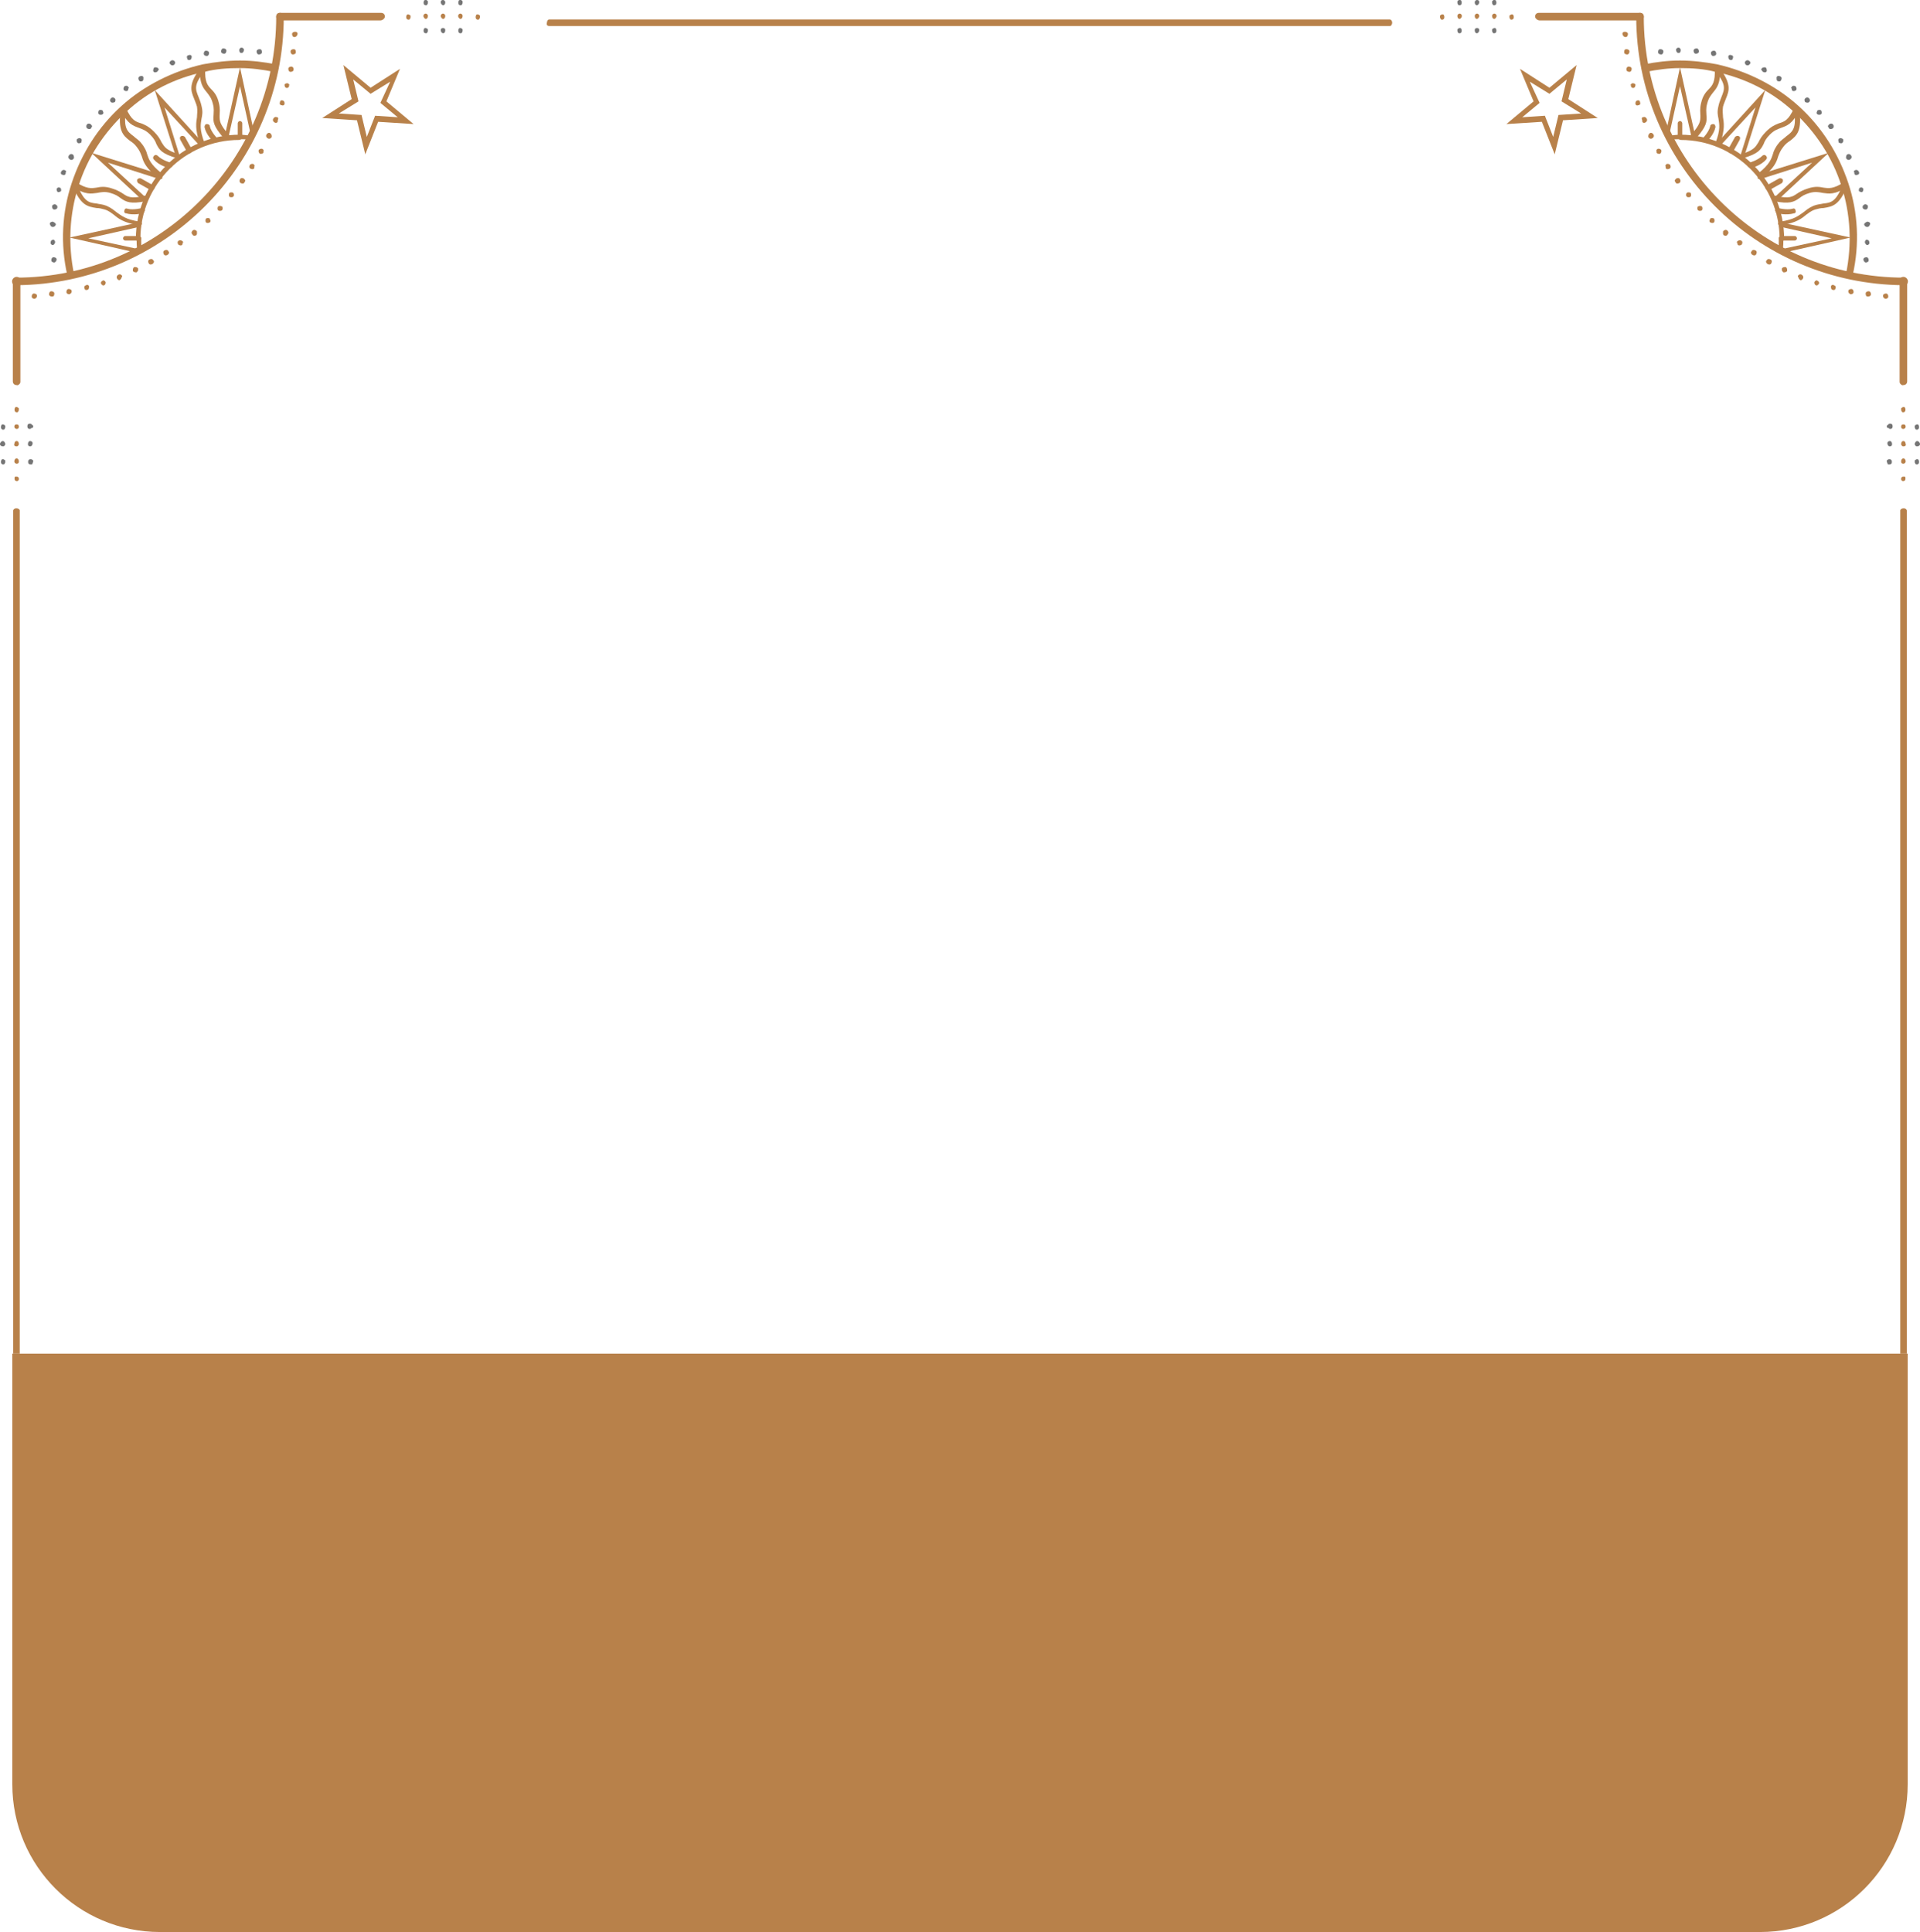 <svg width="156" height="157" viewBox="0 0 156 157" fill="none" xmlns="http://www.w3.org/2000/svg">
<g clip-path="url(#clip0)">
<path d="M124.726 1.352C124.726 1.168 124.849 1.045 125.033 1.045L133.25 1.045C133.434 1.045 133.557 1.168 133.557 1.352C133.557 1.537 133.434 1.66 133.25 1.66L125.094 1.66C124.91 1.66 124.726 1.475 124.726 1.352Z" fill="#B8814A"/>
<path d="M122.642 1.352C122.642 1.291 122.642 1.23 122.703 1.23C122.764 1.168 122.826 1.168 122.826 1.168C122.887 1.168 122.948 1.168 122.948 1.23C123.009 1.291 123.009 1.475 122.948 1.537C122.887 1.598 122.826 1.598 122.826 1.598C122.764 1.598 122.703 1.598 122.703 1.537C122.642 1.475 122.642 1.414 122.642 1.352Z" fill="#B8814A"/>
<path d="M118.594 1.107C118.717 1.107 118.778 1.23 118.778 1.291C118.778 1.414 118.656 1.537 118.594 1.537C118.472 1.537 118.41 1.414 118.41 1.291C118.41 1.23 118.472 1.107 118.594 1.107ZM120.005 1.107C120.127 1.107 120.189 1.23 120.189 1.291C120.189 1.414 120.066 1.537 120.005 1.537C119.882 1.537 119.821 1.414 119.821 1.291C119.821 1.23 119.882 1.107 120.005 1.107ZM121.415 1.107C121.538 1.107 121.599 1.23 121.599 1.291C121.599 1.414 121.476 1.537 121.415 1.537C121.293 1.537 121.231 1.414 121.231 1.291C121.231 1.23 121.293 1.107 121.415 1.107Z" fill="#B8814A"/>
<path d="M117 1.352C117 1.291 117 1.23 117.061 1.23C117.123 1.168 117.123 1.168 117.184 1.168C117.245 1.168 117.307 1.168 117.307 1.23C117.368 1.291 117.368 1.475 117.307 1.537C117.245 1.598 117.245 1.598 117.184 1.598C117.123 1.598 117.061 1.598 117.061 1.537C117 1.475 117 1.414 117 1.352Z" fill="#B8814A"/>
<path d="M121.231 2.459C121.231 2.397 121.231 2.336 121.293 2.336C121.354 2.275 121.415 2.275 121.415 2.275C121.477 2.275 121.538 2.275 121.538 2.336C121.599 2.397 121.599 2.582 121.538 2.643C121.477 2.705 121.415 2.705 121.415 2.705C121.354 2.705 121.293 2.705 121.293 2.643C121.231 2.582 121.231 2.52 121.231 2.459Z" fill="#757575"/>
<path d="M120.005 2.275C120.128 2.275 120.189 2.336 120.189 2.459C120.189 2.582 120.066 2.705 120.005 2.705C119.882 2.705 119.821 2.582 119.821 2.459C119.821 2.336 119.882 2.275 120.005 2.275Z" fill="#757575"/>
<path d="M118.411 2.459C118.411 2.397 118.411 2.336 118.472 2.336C118.533 2.275 118.533 2.275 118.595 2.275C118.656 2.275 118.717 2.275 118.717 2.336C118.779 2.397 118.779 2.582 118.717 2.643C118.656 2.705 118.656 2.705 118.595 2.705C118.533 2.705 118.472 2.705 118.472 2.643C118.411 2.582 118.411 2.52 118.411 2.459Z" fill="#757575"/>
<path d="M121.231 0.184C121.231 0.123 121.231 0.061 121.293 0.061C121.293 -1.2732e-08 121.354 -1.00516e-08 121.415 -7.3712e-09C121.477 -4.69077e-09 121.538 -2.01032e-09 121.538 0.061C121.599 0.123 121.599 0.307 121.538 0.369C121.477 0.43 121.415 0.43 121.415 0.43C121.354 0.43 121.293 0.43 121.293 0.369C121.231 0.307 121.231 0.246 121.231 0.184Z" fill="#757575"/>
<path d="M120.005 -8.04123e-09C120.128 -2.6804e-09 120.189 0.061 120.189 0.184C120.189 0.307 120.066 0.43 120.005 0.43C119.882 0.43 119.821 0.307 119.821 0.184C119.821 0.123 119.882 -1.34021e-08 120.005 -8.04123e-09Z" fill="#757575"/>
<path d="M118.411 0.184C118.411 0.123 118.411 0.061 118.472 0.061C118.472 -1.27321e-08 118.533 -1.00516e-08 118.595 -7.3712e-09C118.656 -4.69077e-09 118.717 -2.01032e-09 118.717 0.061C118.779 0.123 118.779 0.307 118.717 0.369C118.656 0.43 118.656 0.43 118.595 0.43C118.533 0.43 118.472 0.43 118.472 0.369C118.411 0.307 118.411 0.246 118.411 0.184Z" fill="#757575"/>
<path d="M154.344 31.045L154.344 22.807C154.344 22.623 154.467 22.5 154.651 22.5C154.835 22.5 154.958 22.623 154.958 22.807L154.958 30.984C154.958 31.168 154.835 31.291 154.651 31.291C154.528 31.352 154.344 31.168 154.344 31.045Z" fill="#B8814A"/>
<path d="M154.397 114.801L154.397 41.487C154.397 41.365 154.575 41.304 154.665 41.304C154.843 41.304 154.932 41.426 154.932 41.487L154.932 114.801C154.932 114.923 154.754 114.984 154.665 114.984C154.486 115.045 154.397 114.923 154.397 114.801Z" fill="#B8814A"/>
<path d="M154.467 33.258C154.467 33.197 154.467 33.135 154.529 33.135C154.59 33.074 154.651 33.074 154.651 33.074C154.713 33.074 154.774 33.074 154.774 33.135C154.835 33.197 154.835 33.381 154.774 33.443C154.713 33.504 154.651 33.504 154.651 33.504C154.59 33.504 154.529 33.504 154.529 33.443C154.467 33.381 154.467 33.32 154.467 33.258Z" fill="#B8814A"/>
<path d="M154.651 37.254C154.773 37.254 154.835 37.377 154.835 37.5C154.835 37.623 154.712 37.684 154.651 37.684C154.528 37.684 154.467 37.623 154.467 37.5C154.467 37.377 154.528 37.254 154.651 37.254ZM154.651 35.84C154.773 35.84 154.835 35.963 154.835 36.086C154.896 36.209 154.773 36.271 154.651 36.271C154.528 36.271 154.467 36.148 154.467 36.086C154.467 35.963 154.528 35.84 154.651 35.84ZM154.651 34.488C154.773 34.488 154.835 34.549 154.835 34.672C154.835 34.795 154.712 34.857 154.651 34.857C154.528 34.857 154.467 34.795 154.467 34.672C154.467 34.549 154.528 34.488 154.651 34.488Z" fill="#B8814A"/>
<path d="M154.467 38.914C154.467 38.852 154.467 38.791 154.528 38.791C154.528 38.73 154.589 38.73 154.651 38.73C154.712 38.73 154.773 38.73 154.773 38.73C154.835 38.791 154.835 38.975 154.773 39.037C154.712 39.098 154.651 39.098 154.651 39.098C154.589 39.098 154.528 39.098 154.528 39.037C154.467 39.037 154.467 38.975 154.467 38.914Z" fill="#B8814A"/>
<path d="M155.571 34.672C155.571 34.611 155.571 34.549 155.632 34.549C155.693 34.488 155.755 34.488 155.755 34.488C155.816 34.488 155.877 34.488 155.877 34.549C155.939 34.611 155.939 34.795 155.877 34.856C155.816 34.918 155.755 34.918 155.755 34.918C155.755 34.918 155.632 34.918 155.632 34.856C155.571 34.795 155.571 34.734 155.571 34.672Z" fill="#757575"/>
<path d="M155.755 35.84C155.877 35.84 156 35.963 156 36.086C156 36.209 155.877 36.27 155.755 36.27C155.632 36.27 155.571 36.148 155.571 36.086C155.571 35.963 155.693 35.84 155.755 35.84Z" fill="#757575"/>
<path d="M155.571 37.5C155.571 37.438 155.571 37.377 155.632 37.377C155.693 37.316 155.755 37.316 155.755 37.316C155.755 37.316 155.877 37.316 155.877 37.377C155.939 37.438 155.939 37.623 155.877 37.684C155.816 37.746 155.755 37.746 155.755 37.746C155.755 37.746 155.632 37.746 155.632 37.684C155.571 37.623 155.571 37.562 155.571 37.5Z" fill="#757575"/>
<path d="M153.302 34.672C153.302 34.611 153.302 34.549 153.363 34.549C153.425 34.488 153.486 34.426 153.547 34.426C153.609 34.426 153.67 34.426 153.731 34.488C153.793 34.549 153.793 34.734 153.731 34.795C153.67 34.856 153.609 34.856 153.609 34.856C153.547 34.856 153.486 34.856 153.486 34.795C153.363 34.795 153.302 34.734 153.302 34.672Z" fill="#757575"/>
<path d="M153.547 35.84C153.67 35.84 153.731 35.963 153.731 36.086C153.731 36.209 153.67 36.27 153.547 36.27C153.425 36.27 153.364 36.148 153.364 36.086C153.302 35.963 153.425 35.84 153.547 35.84Z" fill="#757575"/>
<path d="M153.302 37.5C153.302 37.438 153.302 37.377 153.363 37.377C153.425 37.316 153.486 37.316 153.486 37.316C153.547 37.316 153.609 37.316 153.67 37.377C153.731 37.438 153.731 37.623 153.67 37.684C153.609 37.746 153.547 37.746 153.486 37.746C153.425 37.746 153.363 37.746 153.363 37.684C153.363 37.623 153.302 37.561 153.302 37.5Z" fill="#757575"/>
<path d="M131.778 1.352C131.778 1.291 131.778 1.23 131.84 1.23C131.901 1.168 131.901 1.168 131.962 1.168C132.024 1.168 132.085 1.168 132.085 1.23C132.146 1.291 132.146 1.475 132.085 1.537C132.024 1.598 131.962 1.598 131.962 1.598C131.901 1.598 131.84 1.598 131.84 1.537C131.778 1.475 131.778 1.414 131.778 1.352Z" fill="#B8814A"/>
<path d="M132.023 2.582C132.146 2.582 132.269 2.643 132.269 2.766C132.269 2.889 132.207 3.012 132.085 3.012C131.962 3.012 131.901 2.951 131.839 2.828C131.778 2.643 131.901 2.582 132.023 2.582ZM132.146 3.996C132.269 3.996 132.391 4.057 132.391 4.18C132.391 4.303 132.33 4.426 132.207 4.426C132.085 4.426 131.962 4.365 131.962 4.242C131.962 4.057 132.023 3.996 132.146 3.996ZM132.33 5.41C132.453 5.41 132.575 5.471 132.575 5.594C132.575 5.717 132.514 5.84 132.391 5.84C132.269 5.84 132.146 5.779 132.146 5.656L132.146 5.594C132.146 5.533 132.207 5.41 132.33 5.41ZM132.637 6.762C132.759 6.762 132.882 6.824 132.882 6.885C132.882 7.008 132.821 7.131 132.759 7.131C132.637 7.193 132.514 7.07 132.514 7.008C132.514 7.008 132.514 7.008 132.514 6.947C132.453 6.885 132.514 6.824 132.637 6.762ZM133.005 8.176C133.127 8.115 133.25 8.176 133.25 8.299C133.311 8.422 133.25 8.545 133.127 8.545C133.005 8.607 132.882 8.545 132.882 8.422L132.882 8.361C132.882 8.299 132.943 8.176 133.005 8.176ZM133.495 9.529C133.618 9.467 133.74 9.529 133.802 9.652C133.863 9.775 133.802 9.898 133.679 9.959C133.556 10.021 133.434 9.959 133.434 9.836L133.434 9.775C133.372 9.652 133.372 9.529 133.495 9.529ZM134.047 10.82C134.17 10.758 134.292 10.82 134.354 10.943C134.415 11.066 134.354 11.188 134.231 11.25C134.108 11.312 133.986 11.25 133.924 11.127L133.924 11.066C133.924 10.943 133.986 10.881 134.047 10.82ZM134.66 12.111C134.783 12.049 134.905 12.111 134.967 12.172C135.028 12.295 134.967 12.418 134.905 12.479C134.783 12.541 134.66 12.479 134.599 12.418C134.599 12.357 134.599 12.357 134.599 12.295C134.538 12.234 134.599 12.172 134.66 12.111ZM135.396 13.34C135.519 13.279 135.641 13.34 135.703 13.402C135.764 13.525 135.764 13.648 135.641 13.709C135.519 13.771 135.396 13.771 135.335 13.648C135.335 13.586 135.335 13.586 135.335 13.525C135.273 13.463 135.335 13.402 135.396 13.34ZM136.193 14.508C136.316 14.447 136.438 14.447 136.5 14.57C136.561 14.631 136.561 14.816 136.438 14.877C136.316 14.938 136.193 14.938 136.132 14.816C136.132 14.754 136.071 14.754 136.071 14.693C136.071 14.631 136.132 14.57 136.193 14.508ZM137.052 15.676C137.113 15.615 137.297 15.615 137.358 15.676C137.42 15.738 137.42 15.922 137.358 15.984C137.297 16.045 137.113 16.045 137.052 15.984C136.99 15.922 136.99 15.861 136.99 15.861C136.99 15.799 136.99 15.738 137.052 15.676ZM137.971 16.783C138.033 16.721 138.217 16.721 138.278 16.783C138.339 16.844 138.339 17.029 138.278 17.09C138.217 17.152 138.033 17.152 137.971 17.09C137.91 17.029 137.91 17.029 137.91 16.967C137.91 16.844 137.91 16.783 137.971 16.783ZM138.953 17.766C139.014 17.705 139.198 17.705 139.259 17.766C139.321 17.828 139.321 18.012 139.259 18.074C139.198 18.135 139.075 18.135 138.953 18.074C138.891 18.012 138.891 17.951 138.891 17.951C138.891 17.889 138.953 17.828 138.953 17.766ZM140.056 18.75C140.118 18.689 140.24 18.627 140.363 18.75C140.424 18.811 140.486 18.934 140.363 19.057C140.302 19.18 140.179 19.18 140.056 19.119C139.995 19.057 139.995 18.996 139.995 18.934C139.995 18.811 139.995 18.75 140.056 18.75ZM141.16 19.611C141.221 19.549 141.344 19.488 141.467 19.549C141.589 19.611 141.589 19.734 141.528 19.857C141.467 19.918 141.344 19.98 141.221 19.918C141.16 19.857 141.16 19.795 141.16 19.734C141.099 19.672 141.099 19.672 141.16 19.611ZM142.325 20.41C142.387 20.287 142.509 20.287 142.632 20.348C142.755 20.41 142.755 20.533 142.693 20.656C142.632 20.779 142.509 20.779 142.387 20.717C142.325 20.656 142.264 20.594 142.264 20.533C142.264 20.533 142.264 20.471 142.325 20.41ZM143.552 21.148C143.613 21.025 143.736 21.025 143.858 21.086C143.981 21.148 143.981 21.27 143.92 21.393C143.858 21.516 143.736 21.516 143.613 21.455C143.552 21.393 143.49 21.332 143.49 21.27C143.49 21.209 143.49 21.209 143.552 21.148ZM144.778 21.824C144.839 21.701 144.962 21.701 145.085 21.701C145.207 21.762 145.207 21.885 145.207 22.008C145.146 22.131 145.023 22.131 144.901 22.131C144.839 22.07 144.778 22.008 144.778 21.947C144.778 21.885 144.778 21.885 144.778 21.824ZM146.066 22.439C146.127 22.316 146.25 22.254 146.372 22.316C146.495 22.377 146.556 22.5 146.495 22.623C146.434 22.746 146.311 22.807 146.25 22.746C146.188 22.684 146.127 22.623 146.127 22.561C146.066 22.439 146.066 22.439 146.066 22.439ZM147.415 22.93C147.476 22.807 147.599 22.746 147.66 22.807C147.783 22.869 147.844 22.992 147.783 23.053C147.721 23.176 147.599 23.238 147.538 23.176C147.476 23.176 147.415 23.053 147.415 22.992C147.415 22.93 147.415 22.93 147.415 22.93ZM148.764 23.299C148.764 23.176 148.887 23.115 149.009 23.176C149.132 23.238 149.193 23.299 149.132 23.422C149.132 23.545 149.009 23.607 148.887 23.545C148.825 23.545 148.764 23.484 148.764 23.299C148.764 23.361 148.764 23.361 148.764 23.299ZM150.174 23.668C150.174 23.545 150.297 23.484 150.42 23.484C150.542 23.484 150.604 23.607 150.604 23.73C150.604 23.852 150.481 23.914 150.358 23.914C150.236 23.852 150.174 23.791 150.174 23.668ZM151.585 23.852C151.585 23.73 151.707 23.668 151.83 23.668C151.953 23.668 152.014 23.791 152.014 23.914C152.014 24.037 151.891 24.098 151.769 24.098C151.646 24.098 151.585 24.037 151.585 23.852C151.585 23.914 151.585 23.914 151.585 23.852ZM152.995 24.037C152.995 23.914 153.118 23.852 153.24 23.852C153.363 23.852 153.424 23.975 153.424 24.098C153.424 24.221 153.302 24.283 153.179 24.283C153.056 24.221 152.995 24.16 152.995 24.037Z" fill="#B8814A"/>
<path d="M154.467 24.098C154.467 24.037 154.467 23.975 154.528 23.975C154.589 23.914 154.651 23.914 154.651 23.914C154.712 23.914 154.773 23.914 154.773 23.975C154.835 24.037 154.835 24.221 154.773 24.283C154.712 24.344 154.651 24.344 154.651 24.344C154.589 24.344 154.528 24.344 154.528 24.283C154.467 24.221 154.467 24.16 154.467 24.098Z" fill="#B8814A"/>
<path d="M151.217 22.561C151.217 22.5 151.217 22.439 151.278 22.439C151.339 22.377 151.401 22.377 151.401 22.377C151.462 22.377 151.523 22.377 151.523 22.439C151.585 22.5 151.585 22.684 151.523 22.746C151.523 22.746 151.462 22.746 151.401 22.746C151.339 22.746 151.278 22.746 151.278 22.684C151.217 22.623 151.217 22.623 151.217 22.561Z" fill="#757575"/>
<path d="M134.905 3.996C135.028 3.996 135.151 4.057 135.151 4.18C135.151 4.303 135.089 4.426 134.967 4.426C134.844 4.426 134.722 4.365 134.722 4.242C134.722 4.057 134.783 3.996 134.905 3.996ZM136.377 3.873C136.5 3.873 136.561 3.996 136.561 4.057C136.561 4.242 136.5 4.303 136.377 4.303C136.255 4.303 136.193 4.18 136.193 4.119C136.132 3.996 136.255 3.873 136.377 3.873ZM137.604 4.119C137.604 3.996 137.726 3.934 137.849 3.934C137.972 3.934 138.033 4.057 138.033 4.18C138.033 4.303 137.91 4.365 137.788 4.365C137.665 4.365 137.604 4.242 137.604 4.119C137.604 4.119 137.604 4.18 137.604 4.119ZM139.014 4.303C139.014 4.18 139.137 4.119 139.259 4.119C139.382 4.119 139.443 4.242 139.443 4.365C139.443 4.488 139.321 4.549 139.198 4.549C139.075 4.549 139.014 4.426 139.014 4.303ZM140.424 4.611C140.424 4.488 140.547 4.426 140.67 4.488C140.792 4.488 140.854 4.611 140.792 4.734C140.792 4.857 140.67 4.918 140.547 4.857C140.486 4.857 140.424 4.734 140.424 4.611ZM141.773 5.041C141.835 4.918 141.957 4.857 142.08 4.918C142.203 4.98 142.264 5.102 142.203 5.164C142.141 5.287 142.019 5.348 141.896 5.287C141.835 5.287 141.773 5.164 141.773 5.102C141.773 5.102 141.773 5.041 141.773 5.041ZM143.122 5.594C143.184 5.471 143.306 5.471 143.429 5.471C143.552 5.533 143.552 5.656 143.552 5.779C143.49 5.902 143.368 5.902 143.245 5.84C143.184 5.779 143.122 5.717 143.122 5.656C143.061 5.656 143.061 5.656 143.122 5.594ZM144.349 6.271C144.41 6.148 144.533 6.148 144.655 6.209C144.778 6.271 144.778 6.393 144.717 6.516C144.655 6.639 144.533 6.639 144.41 6.578C144.349 6.516 144.349 6.455 144.349 6.393C144.349 6.332 144.349 6.332 144.349 6.271ZM145.575 7.07C145.637 6.947 145.759 6.947 145.882 7.008C145.943 7.07 146.005 7.193 145.943 7.316C145.882 7.377 145.759 7.439 145.637 7.377C145.575 7.316 145.575 7.254 145.575 7.193C145.514 7.193 145.514 7.131 145.575 7.07ZM146.679 7.992C146.74 7.93 146.863 7.869 146.986 7.992C147.047 8.053 147.108 8.176 146.986 8.299C146.924 8.361 146.802 8.361 146.679 8.299C146.618 8.238 146.618 8.176 146.618 8.115C146.618 8.053 146.618 8.053 146.679 7.992ZM147.66 8.975C147.783 8.914 147.905 8.914 147.967 8.975C148.028 9.098 148.028 9.221 147.967 9.283C147.905 9.344 147.722 9.344 147.66 9.283C147.599 9.221 147.599 9.221 147.599 9.16C147.599 9.098 147.66 9.037 147.66 8.975ZM148.641 10.082C148.764 10.021 148.887 10.021 148.948 10.143C149.009 10.205 149.009 10.389 148.887 10.451C148.764 10.512 148.641 10.512 148.58 10.389C148.58 10.328 148.519 10.328 148.519 10.266C148.519 10.205 148.58 10.143 148.641 10.082ZM149.438 11.25C149.561 11.189 149.684 11.25 149.745 11.312C149.806 11.434 149.745 11.557 149.684 11.619C149.561 11.68 149.438 11.619 149.377 11.557C149.377 11.496 149.377 11.496 149.377 11.434C149.316 11.373 149.377 11.312 149.438 11.25ZM150.113 12.541C150.236 12.479 150.358 12.541 150.42 12.664C150.481 12.787 150.42 12.91 150.297 12.971C150.174 13.033 150.052 12.971 149.99 12.848L149.99 12.787C149.99 12.664 150.052 12.541 150.113 12.541ZM150.726 13.832C150.849 13.771 150.972 13.832 151.033 13.955C151.094 14.078 151.033 14.201 150.91 14.201C150.788 14.262 150.665 14.201 150.665 14.078L150.665 14.016C150.604 13.955 150.604 13.893 150.726 13.832ZM151.155 15.246C151.278 15.184 151.401 15.307 151.401 15.369C151.401 15.492 151.339 15.615 151.278 15.615C151.155 15.615 151.033 15.553 151.033 15.492L151.033 15.43C151.033 15.307 151.094 15.246 151.155 15.246ZM151.523 16.598C151.646 16.598 151.769 16.66 151.769 16.783C151.769 16.906 151.707 17.029 151.585 17.029C151.462 17.029 151.339 16.967 151.339 16.844C151.339 16.844 151.339 16.844 151.339 16.783C151.339 16.721 151.401 16.66 151.523 16.598ZM151.401 21.086C151.401 20.963 151.523 20.902 151.646 20.902C151.769 20.902 151.83 21.025 151.83 21.148C151.83 21.27 151.707 21.332 151.585 21.332C151.523 21.332 151.401 21.209 151.401 21.086C151.401 21.086 151.401 21.148 151.401 21.086ZM151.707 18.012C151.83 18.012 151.953 18.074 151.953 18.197C151.891 18.381 151.83 18.443 151.707 18.443C151.585 18.443 151.523 18.381 151.462 18.258C151.462 18.135 151.585 18.074 151.707 18.012ZM151.523 19.672C151.523 19.549 151.646 19.426 151.707 19.488C151.83 19.488 151.891 19.611 151.891 19.734C151.891 19.857 151.769 19.918 151.707 19.918C151.646 19.918 151.523 19.795 151.523 19.672Z" fill="#757575"/>
<path d="M133.25 4.426C133.25 4.365 133.25 4.303 133.311 4.303C133.373 4.242 133.434 4.242 133.434 4.242C133.495 4.242 133.557 4.242 133.557 4.303C133.618 4.365 133.618 4.549 133.557 4.611C133.495 4.672 133.434 4.672 133.434 4.672C133.373 4.672 133.311 4.672 133.311 4.611C133.311 4.488 133.25 4.488 133.25 4.426Z" fill="#757575"/>
<path d="M149.745 15.062C149.745 15 149.806 14.877 149.868 14.877C149.99 14.816 150.113 14.877 150.113 15C150.113 15 150.113 15 150.113 15.062C150.113 15.184 150.051 15.307 149.99 15.307C149.868 15.307 149.745 15.184 149.745 15.062Z" fill="#B8814A"/>
<path d="M139.443 5.779L139.443 5.533L139.505 5.348C139.627 5.348 139.688 5.471 139.688 5.594C139.688 5.717 139.566 5.779 139.443 5.779Z" fill="#B8814A"/>
<path d="M145.759 8.914C145.759 8.852 145.759 8.791 145.82 8.791C145.882 8.73 146.004 8.668 146.127 8.791C146.188 8.852 146.25 9.037 146.127 9.098C146.066 9.16 145.943 9.221 145.82 9.098C145.759 8.975 145.759 8.914 145.759 8.914Z" fill="#B8814A"/>
<path d="M133.372 5.533C133.372 5.41 133.495 5.287 133.618 5.225C134.537 5.041 135.519 4.918 136.5 4.918C137.481 4.918 138.523 5.041 139.504 5.225C141.957 5.779 144.287 6.947 146.127 8.607C148.028 10.328 149.377 12.479 150.174 14.877C150.971 17.275 151.094 19.857 150.542 22.316C150.481 22.439 150.358 22.561 150.236 22.561C150.113 22.5 149.99 22.377 149.99 22.254C150.481 19.857 150.358 17.398 149.622 15.123C148.887 12.787 147.537 10.758 145.759 9.098C143.981 7.439 141.773 6.332 139.382 5.84C138.462 5.594 137.481 5.533 136.5 5.533C135.58 5.533 134.66 5.656 133.74 5.84C133.556 5.84 133.434 5.717 133.372 5.533Z" fill="#B8814A"/>
<path d="M135.457 11.189C135.457 11.066 135.518 11.004 135.641 11.004C135.948 11.004 136.254 10.943 136.5 10.943C136.622 10.943 136.684 11.066 136.684 11.127C136.684 11.25 136.561 11.312 136.5 11.312C136.254 11.312 135.948 11.312 135.641 11.373C135.58 11.373 135.457 11.312 135.457 11.189Z" fill="#B8814A"/>
<path d="M136.316 11.127C136.316 11.004 136.438 10.943 136.5 10.943C141.16 10.943 144.962 14.754 144.962 19.426C144.962 19.549 144.839 19.611 144.778 19.611C144.655 19.611 144.594 19.488 144.594 19.426C144.594 15 140.976 11.373 136.561 11.373C136.377 11.312 136.316 11.25 136.316 11.127Z" fill="#B8814A"/>
<path d="M144.472 20.287C144.533 19.98 144.533 19.672 144.533 19.365C144.533 19.242 144.656 19.18 144.717 19.18C144.84 19.18 144.901 19.303 144.901 19.365C144.901 19.672 144.901 19.98 144.84 20.348C144.84 20.471 144.717 20.533 144.594 20.533C144.533 20.533 144.472 20.41 144.472 20.287Z" fill="#B8814A"/>
<path d="M135.335 10.881C135.335 10.82 135.335 10.82 135.335 10.881L136.5 5.471L137.726 11.004C137.726 11.066 137.665 11.188 137.603 11.188C137.542 11.188 137.419 11.127 137.419 11.066L136.5 7.008L135.641 10.881C135.641 10.943 135.519 11.004 135.457 11.004C135.396 11.004 135.335 10.943 135.335 10.881Z" fill="#B8814A"/>
<path d="M137.358 11.066C137.358 11.004 137.358 10.943 137.42 10.943C138.156 10.082 138.156 9.836 138.156 9.406C138.156 9.16 138.094 8.852 138.217 8.361C138.34 7.807 138.585 7.5 138.83 7.254C139.137 6.947 139.382 6.639 139.321 5.594C139.321 5.471 139.382 5.348 139.505 5.348C139.627 5.348 139.75 5.41 139.75 5.533C139.811 6.762 139.505 7.131 139.198 7.5C139.014 7.746 138.83 7.93 138.707 8.422C138.585 8.852 138.646 9.098 138.646 9.344C138.707 9.898 138.646 10.266 137.849 11.189C137.788 11.25 137.665 11.312 137.542 11.189C137.358 11.189 137.358 11.127 137.358 11.066Z" fill="#B8814A"/>
<path d="M139.259 5.533C139.259 5.471 139.259 5.41 139.321 5.348C139.382 5.287 139.566 5.287 139.627 5.41C140.731 6.824 140.486 7.377 140.241 7.992C140.179 8.176 140.057 8.422 139.995 8.668C139.934 9.037 139.995 9.283 139.995 9.529C140.057 9.959 140.179 10.451 139.75 11.742C139.689 11.865 139.566 11.926 139.505 11.865C139.382 11.803 139.321 11.68 139.382 11.619C139.811 10.512 139.689 10.082 139.627 9.652C139.566 9.344 139.505 9.098 139.627 8.607C139.689 8.299 139.811 8.053 139.873 7.869C140.118 7.254 140.302 6.885 139.321 5.717C139.321 5.656 139.259 5.594 139.259 5.533Z" fill="#B8814A"/>
<path d="M139.259 5.533C139.259 5.471 139.321 5.348 139.382 5.348C139.443 5.287 139.566 5.348 139.627 5.41C139.689 5.471 139.689 5.656 139.627 5.717C139.566 5.779 139.443 5.779 139.382 5.717C139.321 5.717 139.259 5.656 139.259 5.533Z" fill="#B8814A"/>
<path d="M139.505 11.68C139.505 11.619 139.505 11.619 139.566 11.557L143.429 7.316L141.712 12.725C141.712 12.787 141.59 12.848 141.528 12.848C141.467 12.848 141.406 12.725 141.406 12.664L142.632 8.73L139.75 11.865C139.689 11.926 139.566 11.926 139.505 11.865C139.505 11.803 139.505 11.742 139.505 11.68Z" fill="#B8814A"/>
<path d="M145.759 8.853L145.759 8.791C145.821 8.73 145.882 8.668 146.005 8.668C146.127 8.668 146.188 8.73 146.188 8.853C146.188 8.975 146.127 9.098 146.005 9.098C145.943 9.098 145.821 9.098 145.759 8.975C145.759 8.975 145.759 8.914 145.759 8.853Z" fill="#B8814A"/>
<path d="M141.344 12.726C141.344 12.664 141.405 12.541 141.467 12.541C142.571 12.172 142.632 11.926 142.877 11.557C143 11.312 143.122 11.066 143.49 10.697C143.92 10.267 144.226 10.143 144.533 10.021C144.962 9.898 145.33 9.775 145.759 8.791C145.821 8.668 145.943 8.668 146.066 8.668C146.188 8.73 146.188 8.853 146.188 8.975C145.637 10.082 145.207 10.205 144.717 10.389C144.41 10.512 144.165 10.574 143.797 10.943C143.49 11.25 143.368 11.496 143.306 11.68C143.061 12.172 142.877 12.48 141.651 12.848C141.528 12.91 141.405 12.848 141.405 12.726C141.344 12.726 141.344 12.726 141.344 12.726Z" fill="#B8814A"/>
<path d="M142.816 14.262C142.816 14.201 142.816 14.139 142.877 14.078C143.797 13.34 143.92 12.91 144.042 12.541C144.104 12.295 144.226 11.988 144.533 11.619C144.717 11.373 144.962 11.25 145.146 11.066C145.637 10.697 146.005 10.451 145.759 8.914C145.759 8.791 145.821 8.668 145.943 8.668C146.066 8.668 146.189 8.73 146.189 8.853C146.434 10.635 146.005 11.004 145.453 11.434C145.269 11.557 145.085 11.68 144.901 11.926C144.656 12.234 144.594 12.418 144.472 12.726C144.349 13.156 144.165 13.648 143.123 14.508C143.061 14.57 142.877 14.57 142.816 14.508C142.816 14.385 142.816 14.324 142.816 14.262Z" fill="#B8814A"/>
<path d="M142.939 14.324C142.939 14.262 143 14.201 143.061 14.139L148.58 12.418L144.41 16.291C144.349 16.352 144.226 16.352 144.165 16.291C144.104 16.23 144.104 16.107 144.165 16.045L147.231 13.217L143.184 14.508C143.061 14.508 142.939 14.447 142.939 14.324Z" fill="#B8814A"/>
<path d="M144.042 16.107C144.042 15.922 144.165 15.861 144.288 15.922C145.391 16.168 145.637 15.984 146.005 15.738C146.189 15.615 146.495 15.43 146.924 15.307C147.476 15.123 147.844 15.184 148.151 15.246C148.58 15.307 148.948 15.369 149.806 14.816C149.929 14.754 150.052 14.754 150.113 14.877C150.174 15 150.174 15.123 150.052 15.184C149.071 15.861 148.58 15.738 148.089 15.676C147.783 15.615 147.476 15.553 147.047 15.676C146.618 15.799 146.434 15.922 146.189 16.107C145.759 16.414 145.391 16.598 144.165 16.352C144.104 16.352 144.042 16.23 144.042 16.107Z" fill="#B8814A"/>
<path d="M149.745 14.938L149.929 15L149.806 14.816C149.868 14.754 149.99 14.754 150.051 14.816C150.113 14.877 150.174 14.938 150.113 15.062L149.929 15L150.051 15.123L149.929 15L149.745 14.938Z" fill="#B8814A"/>
<path d="M144.472 18.197C144.472 18.074 144.533 18.012 144.656 18.012C145.821 17.828 146.127 17.52 146.495 17.275C146.741 17.09 146.924 16.906 147.354 16.721C147.66 16.598 147.906 16.598 148.151 16.537C148.764 16.476 149.193 16.414 149.745 14.939C149.807 14.816 149.929 14.754 149.991 14.816C150.113 14.877 150.174 15 150.113 15.062C149.439 16.721 148.887 16.783 148.151 16.906C147.906 16.906 147.722 16.967 147.476 17.029C147.108 17.152 146.924 17.336 146.741 17.459C146.373 17.766 146.005 18.074 144.717 18.32C144.656 18.443 144.533 18.381 144.472 18.197C144.472 18.197 144.472 18.258 144.472 18.197Z" fill="#B8814A"/>
<path d="M144.533 18.258C144.533 18.135 144.656 18.074 144.717 18.074L150.358 19.303L144.901 20.533C144.84 20.533 144.717 20.471 144.717 20.41C144.717 20.348 144.778 20.225 144.84 20.225L148.825 19.365L144.717 18.443C144.594 18.443 144.533 18.381 144.533 18.258Z" fill="#B8814A"/>
<path d="M136.316 11.127L136.316 10.021C136.316 9.898 136.438 9.836 136.5 9.836C136.622 9.836 136.684 9.959 136.684 10.021L136.684 11.127C136.684 11.25 136.561 11.312 136.5 11.312C136.377 11.312 136.316 11.25 136.316 11.127Z" fill="#B8814A"/>
<path d="M138.278 11.373C138.278 11.312 138.278 11.25 138.339 11.25C138.339 11.25 138.83 10.758 138.953 10.266C138.953 10.143 139.075 10.082 139.198 10.082C139.321 10.082 139.382 10.205 139.382 10.328C139.259 10.943 138.707 11.496 138.646 11.496C138.585 11.557 138.401 11.557 138.339 11.496C138.278 11.496 138.278 11.434 138.278 11.373Z" fill="#B8814A"/>
<path d="M140.424 12.234C140.424 12.172 140.424 12.172 140.424 12.111L140.976 11.127C141.037 11.066 141.16 11.004 141.283 11.066C141.405 11.127 141.405 11.25 141.344 11.373L140.792 12.357C140.731 12.479 140.608 12.479 140.486 12.418C140.424 12.357 140.424 12.295 140.424 12.234Z" fill="#B8814A"/>
<path d="M141.957 13.402C141.957 13.279 142.019 13.217 142.141 13.217C142.141 13.217 142.816 13.033 143.184 12.664C143.245 12.602 143.368 12.541 143.49 12.664C143.552 12.725 143.613 12.848 143.49 12.971C143.061 13.463 142.325 13.648 142.264 13.648C142.141 13.648 142.019 13.586 141.957 13.402C141.957 13.402 142.019 13.463 141.957 13.402Z" fill="#B8814A"/>
<path d="M143.429 15.246C143.429 15.184 143.49 15.123 143.552 15.062L144.533 14.508C144.655 14.447 144.778 14.508 144.839 14.57C144.901 14.693 144.839 14.816 144.778 14.877L143.797 15.43C143.674 15.492 143.552 15.43 143.49 15.369C143.429 15.307 143.429 15.307 143.429 15.246Z" fill="#B8814A"/>
<path d="M144.226 17.09C144.226 17.029 144.226 17.029 144.226 17.09C144.287 16.906 144.41 16.844 144.471 16.906C144.471 16.906 145.146 17.09 145.636 16.967C145.759 16.906 145.882 16.967 145.882 17.09C145.943 17.213 145.882 17.336 145.759 17.336C145.146 17.52 144.41 17.336 144.349 17.336C144.287 17.213 144.226 17.152 144.226 17.09Z" fill="#B8814A"/>
<path d="M144.533 19.365C144.533 19.242 144.655 19.18 144.717 19.18L145.82 19.18C145.943 19.18 146.004 19.303 146.004 19.365C146.004 19.488 145.882 19.549 145.82 19.549L144.717 19.549C144.594 19.611 144.533 19.488 144.533 19.365Z" fill="#B8814A"/>
<path d="M132.944 1.352C132.944 1.168 133.066 1.045 133.25 1.045C133.434 1.045 133.557 1.168 133.557 1.352C133.557 13.033 143.061 22.561 154.712 22.561C154.896 22.561 155.019 22.684 155.019 22.869C155.019 23.053 154.896 23.176 154.712 23.176C142.694 23.115 132.944 13.34 132.944 1.352Z" fill="#B8814A"/>
<path d="M122.396 10.082L124.604 8.238L123.5 5.594L125.891 7.131L128.099 5.287L127.424 8.053L129.816 9.59L126.995 9.775L126.321 12.541L125.278 9.898L122.396 10.082ZM125.094 8.361L123.684 9.529L125.523 9.406L126.198 11.127L126.627 9.344L128.467 9.221L126.873 8.238L127.302 6.455L125.891 7.623L124.297 6.639L125.094 8.361Z" fill="#B8814A"/>
</g>
<g clip-path="url(#clip1)">
<path d="M31.273 1.352C31.273 1.168 31.151 1.045 30.967 1.045L22.75 1.045C22.566 1.045 22.443 1.168 22.443 1.352C22.443 1.537 22.566 1.66 22.75 1.66L30.906 1.66C31.09 1.66 31.273 1.475 31.273 1.352Z" fill="#B8814A"/>
<path d="M33.358 1.352C33.358 1.291 33.358 1.23 33.297 1.23C33.236 1.168 33.175 1.168 33.175 1.168C33.113 1.168 33.052 1.168 33.052 1.23C32.99 1.291 32.99 1.475 33.052 1.537C33.113 1.598 33.175 1.598 33.175 1.598C33.236 1.598 33.297 1.598 33.297 1.537C33.358 1.475 33.358 1.414 33.358 1.352Z" fill="#B8814A"/>
<path d="M37.406 1.107C37.283 1.107 37.222 1.23 37.222 1.291C37.222 1.414 37.344 1.537 37.406 1.537C37.528 1.537 37.59 1.414 37.59 1.291C37.59 1.23 37.528 1.107 37.406 1.107ZM35.995 1.107C35.873 1.107 35.811 1.23 35.811 1.291C35.811 1.414 35.934 1.537 35.995 1.537C36.118 1.537 36.179 1.414 36.179 1.291C36.179 1.23 36.118 1.107 35.995 1.107ZM34.585 1.107C34.462 1.107 34.401 1.23 34.401 1.291C34.401 1.414 34.523 1.537 34.585 1.537C34.708 1.537 34.769 1.414 34.769 1.291C34.769 1.23 34.708 1.107 34.585 1.107Z" fill="#B8814A"/>
<path d="M39 1.352C39 1.291 39 1.23 38.939 1.23C38.877 1.168 38.877 1.168 38.816 1.168C38.755 1.168 38.694 1.168 38.694 1.23C38.632 1.291 38.632 1.475 38.694 1.537C38.755 1.598 38.755 1.598 38.816 1.598C38.877 1.598 38.939 1.598 38.939 1.537C39 1.475 39 1.414 39 1.352Z" fill="#B8814A"/>
<path d="M34.769 2.459C34.769 2.397 34.769 2.336 34.707 2.336C34.646 2.275 34.585 2.275 34.585 2.275C34.523 2.275 34.462 2.275 34.462 2.336C34.401 2.397 34.401 2.582 34.462 2.643C34.523 2.705 34.585 2.705 34.585 2.705C34.646 2.705 34.707 2.705 34.707 2.643C34.769 2.582 34.769 2.52 34.769 2.459Z" fill="#757575"/>
<path d="M35.995 2.275C35.872 2.275 35.811 2.336 35.811 2.459C35.811 2.582 35.934 2.705 35.995 2.705C36.118 2.705 36.179 2.582 36.179 2.459C36.179 2.336 36.118 2.275 35.995 2.275Z" fill="#757575"/>
<path d="M37.589 2.459C37.589 2.397 37.589 2.336 37.528 2.336C37.467 2.275 37.467 2.275 37.405 2.275C37.344 2.275 37.283 2.275 37.283 2.336C37.221 2.397 37.221 2.582 37.283 2.643C37.344 2.705 37.344 2.705 37.405 2.705C37.467 2.705 37.528 2.705 37.528 2.643C37.589 2.582 37.589 2.52 37.589 2.459Z" fill="#757575"/>
<path d="M34.769 0.184C34.769 0.123 34.769 0.061 34.707 0.061C34.707 -1.2732e-08 34.646 -1.00516e-08 34.585 -7.3712e-09C34.523 -4.69077e-09 34.462 -2.01032e-09 34.462 0.061C34.401 0.123 34.401 0.307 34.462 0.369C34.523 0.43 34.585 0.43 34.585 0.43C34.646 0.43 34.707 0.43 34.707 0.369C34.769 0.307 34.769 0.246 34.769 0.184Z" fill="#757575"/>
<path d="M35.995 -8.04123e-09C35.872 -2.6804e-09 35.811 0.061 35.811 0.184C35.811 0.307 35.934 0.43 35.995 0.43C36.118 0.43 36.179 0.307 36.179 0.184C36.179 0.123 36.118 -1.34021e-08 35.995 -8.04123e-09Z" fill="#757575"/>
<path d="M37.589 0.184C37.589 0.123 37.589 0.061 37.528 0.061C37.528 -1.27321e-08 37.467 -1.00516e-08 37.405 -7.3712e-09C37.344 -4.69077e-09 37.283 -2.01032e-09 37.283 0.061C37.221 0.123 37.221 0.307 37.283 0.369C37.344 0.43 37.344 0.43 37.405 0.43C37.467 0.43 37.528 0.43 37.528 0.369C37.589 0.307 37.589 0.246 37.589 0.184Z" fill="#757575"/>
<path d="M1.656 31.045L1.656 22.807C1.656 22.623 1.533 22.5 1.349 22.5C1.165 22.5 1.042 22.623 1.042 22.807L1.042 30.984C1.042 31.168 1.165 31.291 1.349 31.291C1.472 31.352 1.656 31.168 1.656 31.045Z" fill="#B8814A"/>
<path d="M1.603 114.801L1.603 41.487C1.603 41.365 1.425 41.304 1.335 41.304C1.157 41.304 1.068 41.426 1.068 41.487L1.068 114.801C1.068 114.923 1.246 114.984 1.335 114.984C1.514 115.045 1.603 114.923 1.603 114.801Z" fill="#B8814A"/>
<path d="M1.533 33.258C1.533 33.197 1.533 33.135 1.471 33.135C1.41 33.074 1.349 33.074 1.349 33.074C1.287 33.074 1.226 33.074 1.226 33.135C1.165 33.197 1.165 33.381 1.226 33.443C1.287 33.504 1.349 33.504 1.349 33.504C1.41 33.504 1.471 33.504 1.471 33.443C1.533 33.381 1.533 33.32 1.533 33.258Z" fill="#B8814A"/>
<path d="M1.349 37.254C1.227 37.254 1.165 37.377 1.165 37.5C1.165 37.623 1.288 37.684 1.349 37.684C1.472 37.684 1.533 37.623 1.533 37.5C1.533 37.377 1.472 37.254 1.349 37.254ZM1.349 35.84C1.227 35.84 1.165 35.963 1.165 36.086C1.104 36.209 1.227 36.271 1.349 36.271C1.472 36.271 1.533 36.148 1.533 36.086C1.533 35.963 1.472 35.84 1.349 35.84ZM1.349 34.488C1.227 34.488 1.165 34.549 1.165 34.672C1.165 34.795 1.288 34.857 1.349 34.857C1.472 34.857 1.533 34.795 1.533 34.672C1.533 34.549 1.472 34.488 1.349 34.488Z" fill="#B8814A"/>
<path d="M1.533 38.914C1.533 38.852 1.533 38.791 1.472 38.791C1.472 38.73 1.411 38.73 1.349 38.73C1.288 38.73 1.227 38.73 1.227 38.73C1.165 38.791 1.165 38.975 1.227 39.037C1.288 39.098 1.349 39.098 1.349 39.098C1.411 39.098 1.472 39.098 1.472 39.037C1.533 39.037 1.533 38.975 1.533 38.914Z" fill="#B8814A"/>
<path d="M0.429 34.672C0.429 34.611 0.429 34.549 0.368 34.549C0.307 34.488 0.245 34.488 0.245 34.488C0.184 34.488 0.123 34.488 0.123 34.549C0.061 34.611 0.061 34.795 0.123 34.856C0.184 34.918 0.245 34.918 0.245 34.918C0.245 34.918 0.368 34.918 0.368 34.856C0.429 34.795 0.429 34.734 0.429 34.672Z" fill="#757575"/>
<path d="M0.245 35.84C0.123 35.84 5.37439e-09 35.963 1.07487e-08 36.086C1.61231e-08 36.209 0.123 36.27 0.245 36.27C0.368 36.27 0.429 36.148 0.429 36.086C0.429 35.963 0.307 35.84 0.245 35.84Z" fill="#757575"/>
<path d="M0.429 37.5C0.429 37.438 0.429 37.377 0.368 37.377C0.307 37.316 0.245 37.316 0.245 37.316C0.245 37.316 0.123 37.316 0.123 37.377C0.061 37.438 0.061 37.623 0.123 37.684C0.184 37.746 0.245 37.746 0.245 37.746C0.245 37.746 0.368 37.746 0.368 37.684C0.429 37.623 0.429 37.562 0.429 37.5Z" fill="#757575"/>
<path d="M2.698 34.672C2.698 34.611 2.698 34.549 2.637 34.549C2.575 34.488 2.514 34.426 2.453 34.426C2.391 34.426 2.33 34.426 2.269 34.488C2.207 34.549 2.207 34.734 2.269 34.795C2.33 34.856 2.391 34.856 2.391 34.856C2.453 34.856 2.514 34.856 2.514 34.795C2.637 34.795 2.698 34.734 2.698 34.672Z" fill="#757575"/>
<path d="M2.453 35.84C2.33 35.84 2.269 35.963 2.269 36.086C2.269 36.209 2.33 36.27 2.453 36.27C2.575 36.27 2.636 36.148 2.636 36.086C2.698 35.963 2.575 35.84 2.453 35.84Z" fill="#757575"/>
<path d="M2.698 37.5C2.698 37.438 2.698 37.377 2.637 37.377C2.575 37.316 2.514 37.316 2.514 37.316C2.453 37.316 2.391 37.316 2.33 37.377C2.269 37.438 2.269 37.623 2.33 37.684C2.391 37.746 2.453 37.746 2.514 37.746C2.575 37.746 2.637 37.746 2.637 37.684C2.637 37.623 2.698 37.561 2.698 37.5Z" fill="#757575"/>
<path d="M24.222 1.352C24.222 1.291 24.222 1.23 24.16 1.23C24.099 1.168 24.099 1.168 24.038 1.168C23.977 1.168 23.915 1.168 23.915 1.23C23.854 1.291 23.854 1.475 23.915 1.537C23.977 1.598 24.038 1.598 24.038 1.598C24.099 1.598 24.16 1.598 24.16 1.537C24.222 1.475 24.222 1.414 24.222 1.352Z" fill="#B8814A"/>
<path d="M23.977 2.582C23.854 2.582 23.731 2.643 23.731 2.766C23.731 2.889 23.793 3.012 23.915 3.012C24.038 3.012 24.099 2.951 24.161 2.828C24.222 2.643 24.099 2.582 23.977 2.582ZM23.854 3.996C23.731 3.996 23.609 4.057 23.609 4.18C23.609 4.303 23.67 4.426 23.793 4.426C23.915 4.426 24.038 4.365 24.038 4.242C24.038 4.057 23.977 3.996 23.854 3.996ZM23.67 5.41C23.547 5.41 23.425 5.471 23.425 5.594C23.425 5.717 23.486 5.84 23.609 5.84C23.731 5.84 23.854 5.779 23.854 5.656L23.854 5.594C23.854 5.533 23.793 5.41 23.67 5.41ZM23.363 6.762C23.241 6.762 23.118 6.824 23.118 6.885C23.118 7.008 23.18 7.131 23.241 7.131C23.363 7.193 23.486 7.07 23.486 7.008C23.486 7.008 23.486 7.008 23.486 6.947C23.547 6.885 23.486 6.824 23.363 6.762ZM22.995 8.176C22.873 8.115 22.75 8.176 22.75 8.299C22.689 8.422 22.75 8.545 22.873 8.545C22.995 8.607 23.118 8.545 23.118 8.422L23.118 8.361C23.118 8.299 23.057 8.176 22.995 8.176ZM22.505 9.529C22.382 9.467 22.26 9.529 22.198 9.652C22.137 9.775 22.198 9.898 22.321 9.959C22.444 10.021 22.566 9.959 22.566 9.836L22.566 9.775C22.628 9.652 22.628 9.529 22.505 9.529ZM21.953 10.82C21.83 10.758 21.708 10.82 21.646 10.943C21.585 11.066 21.646 11.188 21.769 11.25C21.892 11.312 22.014 11.25 22.076 11.127L22.076 11.066C22.076 10.943 22.014 10.881 21.953 10.82ZM21.34 12.111C21.217 12.049 21.095 12.111 21.033 12.172C20.972 12.295 21.033 12.418 21.095 12.479C21.217 12.541 21.34 12.479 21.401 12.418C21.401 12.357 21.401 12.357 21.401 12.295C21.462 12.234 21.401 12.172 21.34 12.111ZM20.604 13.34C20.481 13.279 20.359 13.34 20.297 13.402C20.236 13.525 20.236 13.648 20.359 13.709C20.481 13.771 20.604 13.771 20.665 13.648C20.665 13.586 20.665 13.586 20.665 13.525C20.727 13.463 20.665 13.402 20.604 13.34ZM19.807 14.508C19.684 14.447 19.561 14.447 19.5 14.57C19.439 14.631 19.439 14.816 19.561 14.877C19.684 14.938 19.807 14.938 19.868 14.816C19.868 14.754 19.93 14.754 19.93 14.693C19.93 14.631 19.868 14.57 19.807 14.508ZM18.948 15.676C18.887 15.615 18.703 15.615 18.642 15.676C18.58 15.738 18.58 15.922 18.642 15.984C18.703 16.045 18.887 16.045 18.948 15.984C19.01 15.922 19.01 15.861 19.01 15.861C19.01 15.799 19.01 15.738 18.948 15.676ZM18.029 16.783C17.967 16.721 17.783 16.721 17.722 16.783C17.661 16.844 17.661 17.029 17.722 17.09C17.783 17.152 17.967 17.152 18.029 17.09C18.09 17.029 18.09 17.029 18.09 16.967C18.09 16.844 18.09 16.783 18.029 16.783ZM17.047 17.766C16.986 17.705 16.802 17.705 16.741 17.766C16.68 17.828 16.68 18.012 16.741 18.074C16.802 18.135 16.925 18.135 17.047 18.074C17.109 18.012 17.109 17.951 17.109 17.951C17.109 17.889 17.047 17.828 17.047 17.766ZM15.944 18.75C15.882 18.689 15.76 18.627 15.637 18.75C15.576 18.811 15.514 18.934 15.637 19.057C15.698 19.18 15.821 19.18 15.944 19.119C16.005 19.057 16.005 18.996 16.005 18.934C16.005 18.811 16.005 18.75 15.944 18.75ZM14.84 19.611C14.778 19.549 14.656 19.488 14.533 19.549C14.411 19.611 14.411 19.734 14.472 19.857C14.533 19.918 14.656 19.98 14.778 19.918C14.84 19.857 14.84 19.795 14.84 19.734C14.901 19.672 14.901 19.672 14.84 19.611ZM13.675 20.41C13.613 20.287 13.491 20.287 13.368 20.348C13.245 20.41 13.245 20.533 13.307 20.656C13.368 20.779 13.491 20.779 13.613 20.717C13.675 20.656 13.736 20.594 13.736 20.533C13.736 20.533 13.736 20.471 13.675 20.41ZM12.448 21.148C12.387 21.025 12.264 21.025 12.142 21.086C12.019 21.148 12.019 21.27 12.08 21.393C12.142 21.516 12.264 21.516 12.387 21.455C12.448 21.393 12.51 21.332 12.51 21.27C12.51 21.209 12.51 21.209 12.448 21.148ZM11.222 21.824C11.161 21.701 11.038 21.701 10.915 21.701C10.793 21.762 10.793 21.885 10.793 22.008C10.854 22.131 10.977 22.131 11.099 22.131C11.161 22.07 11.222 22.008 11.222 21.947C11.222 21.885 11.222 21.885 11.222 21.824ZM9.934 22.439C9.873 22.316 9.75 22.254 9.628 22.316C9.505 22.377 9.444 22.5 9.505 22.623C9.566 22.746 9.689 22.807 9.75 22.746C9.812 22.684 9.873 22.623 9.873 22.561C9.934 22.439 9.934 22.439 9.934 22.439ZM8.585 22.93C8.524 22.807 8.401 22.746 8.34 22.807C8.217 22.869 8.156 22.992 8.217 23.053C8.279 23.176 8.401 23.238 8.462 23.176C8.524 23.176 8.585 23.053 8.585 22.992C8.585 22.93 8.585 22.93 8.585 22.93ZM7.236 23.299C7.236 23.176 7.113 23.115 6.991 23.176C6.868 23.238 6.807 23.299 6.868 23.422C6.868 23.545 6.991 23.607 7.113 23.545C7.175 23.545 7.236 23.484 7.236 23.299C7.236 23.361 7.236 23.361 7.236 23.299ZM5.826 23.668C5.826 23.545 5.703 23.484 5.58 23.484C5.458 23.484 5.396 23.607 5.396 23.73C5.396 23.852 5.519 23.914 5.642 23.914C5.764 23.852 5.826 23.791 5.826 23.668ZM4.415 23.852C4.415 23.73 4.293 23.668 4.17 23.668C4.047 23.668 3.986 23.791 3.986 23.914C3.986 24.037 4.109 24.098 4.231 24.098C4.354 24.098 4.415 24.037 4.415 23.852C4.415 23.914 4.415 23.914 4.415 23.852ZM3.005 24.037C3.005 23.914 2.882 23.852 2.76 23.852C2.637 23.852 2.576 23.975 2.576 24.098C2.576 24.221 2.698 24.283 2.821 24.283C2.944 24.221 3.005 24.16 3.005 24.037Z" fill="#B8814A"/>
<path d="M1.533 24.098C1.533 24.037 1.533 23.975 1.472 23.975C1.411 23.914 1.349 23.914 1.349 23.914C1.288 23.914 1.227 23.914 1.227 23.975C1.165 24.037 1.165 24.221 1.227 24.283C1.288 24.344 1.349 24.344 1.349 24.344C1.411 24.344 1.472 24.344 1.472 24.283C1.533 24.221 1.533 24.16 1.533 24.098Z" fill="#B8814A"/>
<path d="M4.783 22.561C4.783 22.5 4.783 22.439 4.722 22.439C4.661 22.377 4.599 22.377 4.599 22.377C4.538 22.377 4.477 22.377 4.477 22.439C4.415 22.5 4.415 22.684 4.477 22.746C4.477 22.746 4.538 22.746 4.599 22.746C4.661 22.746 4.722 22.746 4.722 22.684C4.783 22.623 4.783 22.623 4.783 22.561Z" fill="#757575"/>
<path d="M21.095 3.996C20.972 3.996 20.849 4.057 20.849 4.18C20.849 4.303 20.911 4.426 21.033 4.426C21.156 4.426 21.279 4.365 21.279 4.242C21.279 4.057 21.217 3.996 21.095 3.996ZM19.623 3.873C19.5 3.873 19.439 3.996 19.439 4.057C19.439 4.242 19.5 4.303 19.623 4.303C19.745 4.303 19.807 4.18 19.807 4.119C19.868 3.996 19.745 3.873 19.623 3.873ZM18.396 4.119C18.396 3.996 18.274 3.934 18.151 3.934C18.029 3.934 17.967 4.057 17.967 4.18C17.967 4.303 18.09 4.365 18.212 4.365C18.335 4.365 18.396 4.242 18.396 4.119C18.396 4.119 18.396 4.18 18.396 4.119ZM16.986 4.303C16.986 4.18 16.863 4.119 16.741 4.119C16.618 4.119 16.557 4.242 16.557 4.365C16.557 4.488 16.679 4.549 16.802 4.549C16.925 4.549 16.986 4.426 16.986 4.303ZM15.576 4.611C15.576 4.488 15.453 4.426 15.33 4.488C15.208 4.488 15.146 4.611 15.208 4.734C15.208 4.857 15.33 4.918 15.453 4.857C15.514 4.857 15.576 4.734 15.576 4.611ZM14.227 5.041C14.165 4.918 14.043 4.857 13.92 4.918C13.797 4.98 13.736 5.102 13.797 5.164C13.859 5.287 13.981 5.348 14.104 5.287C14.165 5.287 14.227 5.164 14.227 5.102C14.227 5.102 14.227 5.041 14.227 5.041ZM12.878 5.594C12.816 5.471 12.694 5.471 12.571 5.471C12.448 5.533 12.448 5.656 12.448 5.779C12.51 5.902 12.632 5.902 12.755 5.84C12.816 5.779 12.878 5.717 12.878 5.656C12.939 5.656 12.939 5.656 12.878 5.594ZM11.651 6.271C11.59 6.148 11.467 6.148 11.345 6.209C11.222 6.271 11.222 6.393 11.283 6.516C11.345 6.639 11.467 6.639 11.59 6.578C11.651 6.516 11.651 6.455 11.651 6.393C11.651 6.332 11.651 6.332 11.651 6.271ZM10.425 7.07C10.363 6.947 10.241 6.947 10.118 7.008C10.057 7.07 9.995 7.193 10.057 7.316C10.118 7.377 10.241 7.439 10.363 7.377C10.425 7.316 10.425 7.254 10.425 7.193C10.486 7.193 10.486 7.131 10.425 7.07ZM9.321 7.992C9.26 7.93 9.137 7.869 9.014 7.992C8.953 8.053 8.892 8.176 9.014 8.299C9.076 8.361 9.198 8.361 9.321 8.299C9.382 8.238 9.382 8.176 9.382 8.115C9.382 8.053 9.382 8.053 9.321 7.992ZM8.34 8.975C8.217 8.914 8.095 8.914 8.033 8.975C7.972 9.098 7.972 9.221 8.033 9.283C8.095 9.344 8.278 9.344 8.34 9.283C8.401 9.221 8.401 9.221 8.401 9.16C8.401 9.098 8.34 9.037 8.34 8.975ZM7.359 10.082C7.236 10.021 7.113 10.021 7.052 10.143C6.991 10.205 6.991 10.389 7.113 10.451C7.236 10.512 7.359 10.512 7.42 10.389C7.42 10.328 7.481 10.328 7.481 10.266C7.481 10.205 7.42 10.143 7.359 10.082ZM6.562 11.25C6.439 11.189 6.316 11.25 6.255 11.312C6.194 11.434 6.255 11.557 6.316 11.619C6.439 11.68 6.562 11.619 6.623 11.557C6.623 11.496 6.623 11.496 6.623 11.434C6.684 11.373 6.623 11.312 6.562 11.25ZM5.887 12.541C5.764 12.479 5.642 12.541 5.58 12.664C5.519 12.787 5.58 12.91 5.703 12.971C5.826 13.033 5.948 12.971 6.01 12.848L6.01 12.787C6.01 12.664 5.948 12.541 5.887 12.541ZM5.274 13.832C5.151 13.771 5.029 13.832 4.967 13.955C4.906 14.078 4.967 14.201 5.09 14.201C5.212 14.262 5.335 14.201 5.335 14.078L5.335 14.016C5.396 13.955 5.396 13.893 5.274 13.832ZM4.845 15.246C4.722 15.184 4.599 15.307 4.599 15.369C4.599 15.492 4.661 15.615 4.722 15.615C4.845 15.615 4.967 15.553 4.967 15.492L4.967 15.43C4.967 15.307 4.906 15.246 4.845 15.246ZM4.477 16.598C4.354 16.598 4.231 16.66 4.231 16.783C4.231 16.906 4.293 17.029 4.415 17.029C4.538 17.029 4.661 16.967 4.661 16.844C4.661 16.844 4.661 16.844 4.661 16.783C4.661 16.721 4.599 16.66 4.477 16.598ZM4.599 21.086C4.599 20.963 4.477 20.902 4.354 20.902C4.231 20.902 4.17 21.025 4.17 21.148C4.17 21.27 4.293 21.332 4.415 21.332C4.477 21.332 4.599 21.209 4.599 21.086C4.599 21.086 4.599 21.148 4.599 21.086ZM4.293 18.012C4.17 18.012 4.047 18.074 4.047 18.197C4.109 18.381 4.17 18.443 4.293 18.443C4.415 18.443 4.477 18.381 4.538 18.258C4.538 18.135 4.415 18.074 4.293 18.012ZM4.477 19.672C4.477 19.549 4.354 19.426 4.293 19.488C4.17 19.488 4.109 19.611 4.109 19.734C4.109 19.857 4.231 19.918 4.293 19.918C4.354 19.918 4.477 19.795 4.477 19.672Z" fill="#757575"/>
<path d="M22.75 4.426C22.75 4.365 22.75 4.303 22.689 4.303C22.627 4.242 22.566 4.242 22.566 4.242C22.505 4.242 22.444 4.242 22.444 4.303C22.382 4.365 22.382 4.549 22.444 4.611C22.505 4.672 22.566 4.672 22.566 4.672C22.627 4.672 22.689 4.672 22.689 4.611C22.689 4.488 22.75 4.488 22.75 4.426Z" fill="#757575"/>
<path d="M6.255 15.062C6.255 15 6.194 14.877 6.132 14.877C6.01 14.816 5.887 14.877 5.887 15C5.887 15 5.887 15 5.887 15.062C5.887 15.184 5.949 15.307 6.01 15.307C6.132 15.307 6.255 15.184 6.255 15.062Z" fill="#B8814A"/>
<path d="M16.557 5.779L16.557 5.533L16.495 5.348C16.373 5.348 16.311 5.471 16.311 5.594C16.311 5.717 16.434 5.779 16.557 5.779Z" fill="#B8814A"/>
<path d="M10.241 8.914C10.241 8.852 10.241 8.791 10.18 8.791C10.118 8.73 9.996 8.668 9.873 8.791C9.812 8.852 9.75 9.037 9.873 9.098C9.934 9.16 10.057 9.221 10.18 9.098C10.241 8.975 10.241 8.914 10.241 8.914Z" fill="#B8814A"/>
<path d="M22.628 5.533C22.628 5.41 22.505 5.287 22.382 5.225C21.462 5.041 20.481 4.918 19.5 4.918C18.519 4.918 17.477 5.041 16.495 5.225C14.043 5.779 11.713 6.947 9.873 8.607C7.972 10.328 6.623 12.479 5.826 14.877C5.029 17.275 4.906 19.857 5.458 22.316C5.519 22.439 5.642 22.561 5.764 22.561C5.887 22.5 6.01 22.377 6.01 22.254C5.519 19.857 5.642 17.398 6.378 15.123C7.113 12.787 8.463 10.758 10.241 9.098C12.019 7.439 14.227 6.332 16.618 5.84C17.538 5.594 18.519 5.533 19.5 5.533C20.42 5.533 21.34 5.656 22.26 5.84C22.444 5.84 22.566 5.717 22.628 5.533Z" fill="#B8814A"/>
<path d="M20.543 11.189C20.543 11.066 20.482 11.004 20.359 11.004C20.052 11.004 19.746 10.943 19.5 10.943C19.378 10.943 19.316 11.066 19.316 11.127C19.316 11.25 19.439 11.312 19.5 11.312C19.746 11.312 20.052 11.312 20.359 11.373C20.42 11.373 20.543 11.312 20.543 11.189Z" fill="#B8814A"/>
<path d="M19.684 11.127C19.684 11.004 19.562 10.943 19.5 10.943C14.84 10.943 11.038 14.754 11.038 19.426C11.038 19.549 11.161 19.611 11.222 19.611C11.345 19.611 11.406 19.488 11.406 19.426C11.406 15 15.024 11.373 19.439 11.373C19.623 11.312 19.684 11.25 19.684 11.127Z" fill="#B8814A"/>
<path d="M11.528 20.287C11.467 19.98 11.467 19.672 11.467 19.365C11.467 19.242 11.344 19.18 11.283 19.18C11.16 19.18 11.099 19.303 11.099 19.365C11.099 19.672 11.099 19.98 11.16 20.348C11.16 20.471 11.283 20.533 11.406 20.533C11.467 20.533 11.528 20.41 11.528 20.287Z" fill="#B8814A"/>
<path d="M20.665 10.881C20.665 10.82 20.665 10.82 20.665 10.881L19.5 5.471L18.274 11.004C18.274 11.066 18.335 11.188 18.397 11.188C18.458 11.188 18.581 11.127 18.581 11.066L19.5 7.008L20.359 10.881C20.359 10.943 20.482 11.004 20.543 11.004C20.604 11.004 20.665 10.943 20.665 10.881Z" fill="#B8814A"/>
<path d="M18.642 11.066C18.642 11.004 18.642 10.943 18.58 10.943C17.844 10.082 17.844 9.836 17.844 9.406C17.844 9.16 17.906 8.852 17.783 8.361C17.66 7.807 17.415 7.5 17.17 7.254C16.863 6.947 16.618 6.639 16.679 5.594C16.679 5.471 16.618 5.348 16.495 5.348C16.373 5.348 16.25 5.41 16.25 5.533C16.189 6.762 16.495 7.131 16.802 7.5C16.986 7.746 17.17 7.93 17.293 8.422C17.415 8.852 17.354 9.098 17.354 9.344C17.293 9.898 17.354 10.266 18.151 11.189C18.212 11.25 18.335 11.312 18.458 11.189C18.642 11.189 18.642 11.127 18.642 11.066Z" fill="#B8814A"/>
<path d="M16.741 5.533C16.741 5.471 16.741 5.41 16.679 5.348C16.618 5.287 16.434 5.287 16.373 5.41C15.269 6.824 15.514 7.377 15.759 7.992C15.821 8.176 15.943 8.422 16.005 8.668C16.066 9.037 16.005 9.283 16.005 9.529C15.943 9.959 15.821 10.451 16.25 11.742C16.311 11.865 16.434 11.926 16.495 11.865C16.618 11.803 16.679 11.68 16.618 11.619C16.189 10.512 16.311 10.082 16.373 9.652C16.434 9.344 16.495 9.098 16.373 8.607C16.311 8.299 16.189 8.053 16.127 7.869C15.882 7.254 15.698 6.885 16.679 5.717C16.679 5.656 16.741 5.594 16.741 5.533Z" fill="#B8814A"/>
<path d="M16.741 5.533C16.741 5.471 16.679 5.348 16.618 5.348C16.557 5.287 16.434 5.348 16.373 5.41C16.311 5.471 16.311 5.656 16.373 5.717C16.434 5.779 16.557 5.779 16.618 5.717C16.679 5.717 16.741 5.656 16.741 5.533Z" fill="#B8814A"/>
<path d="M16.495 11.68C16.495 11.619 16.495 11.619 16.434 11.557L12.571 7.316L14.288 12.725C14.288 12.787 14.41 12.848 14.472 12.848C14.533 12.848 14.594 12.725 14.594 12.664L13.368 8.73L16.25 11.865C16.311 11.926 16.434 11.926 16.495 11.865C16.495 11.803 16.495 11.742 16.495 11.68Z" fill="#B8814A"/>
<path d="M10.241 8.853L10.241 8.791C10.18 8.73 10.118 8.668 9.995 8.668C9.873 8.668 9.812 8.73 9.812 8.853C9.812 8.975 9.873 9.098 9.995 9.098C10.057 9.098 10.18 9.098 10.241 8.975C10.241 8.975 10.241 8.914 10.241 8.853Z" fill="#B8814A"/>
<path d="M14.656 12.726C14.656 12.664 14.595 12.541 14.533 12.541C13.429 12.172 13.368 11.926 13.123 11.557C13 11.312 12.878 11.066 12.51 10.697C12.08 10.267 11.774 10.143 11.467 10.021C11.038 9.898 10.67 9.775 10.241 8.791C10.179 8.668 10.057 8.668 9.934 8.668C9.812 8.73 9.812 8.853 9.812 8.975C10.363 10.082 10.793 10.205 11.283 10.389C11.59 10.512 11.835 10.574 12.203 10.943C12.51 11.25 12.632 11.496 12.694 11.68C12.939 12.172 13.123 12.48 14.349 12.848C14.472 12.91 14.595 12.848 14.595 12.726C14.656 12.726 14.656 12.726 14.656 12.726Z" fill="#B8814A"/>
<path d="M13.184 14.262C13.184 14.201 13.184 14.139 13.123 14.078C12.203 13.34 12.08 12.91 11.958 12.541C11.896 12.295 11.774 11.988 11.467 11.619C11.283 11.373 11.038 11.25 10.854 11.066C10.363 10.697 9.995 10.451 10.241 8.914C10.241 8.791 10.179 8.668 10.057 8.668C9.934 8.668 9.811 8.73 9.811 8.853C9.566 10.635 9.995 11.004 10.547 11.434C10.731 11.557 10.915 11.68 11.099 11.926C11.344 12.234 11.406 12.418 11.528 12.726C11.651 13.156 11.835 13.648 12.877 14.508C12.939 14.57 13.123 14.57 13.184 14.508C13.184 14.385 13.184 14.324 13.184 14.262Z" fill="#B8814A"/>
<path d="M13.061 14.324C13.061 14.262 13 14.201 12.939 14.139L7.42 12.418L11.59 16.291C11.651 16.352 11.774 16.352 11.835 16.291C11.896 16.23 11.896 16.107 11.835 16.045L8.769 13.217L12.816 14.508C12.939 14.508 13.061 14.447 13.061 14.324Z" fill="#B8814A"/>
<path d="M11.958 16.107C11.958 15.922 11.835 15.861 11.712 15.922C10.609 16.168 10.363 15.984 9.995 15.738C9.811 15.615 9.505 15.43 9.076 15.307C8.524 15.123 8.156 15.184 7.849 15.246C7.42 15.307 7.052 15.369 6.194 14.816C6.071 14.754 5.948 14.754 5.887 14.877C5.826 15 5.826 15.123 5.948 15.184C6.929 15.861 7.42 15.738 7.911 15.676C8.217 15.615 8.524 15.553 8.953 15.676C9.382 15.799 9.566 15.922 9.811 16.107C10.241 16.414 10.609 16.598 11.835 16.352C11.896 16.352 11.958 16.23 11.958 16.107Z" fill="#B8814A"/>
<path d="M6.255 14.938L6.071 15L6.194 14.816C6.133 14.754 6.01 14.754 5.949 14.816C5.887 14.877 5.826 14.938 5.887 15.062L6.071 15L5.949 15.123L6.071 15L6.255 14.938Z" fill="#B8814A"/>
<path d="M11.528 18.197C11.528 18.074 11.467 18.012 11.344 18.012C10.179 17.828 9.873 17.52 9.505 17.275C9.259 17.09 9.076 16.906 8.646 16.721C8.34 16.598 8.094 16.598 7.849 16.537C7.236 16.476 6.807 16.414 6.255 14.939C6.193 14.816 6.071 14.754 6.009 14.816C5.887 14.877 5.826 15 5.887 15.062C6.561 16.721 7.113 16.783 7.849 16.906C8.094 16.906 8.278 16.967 8.524 17.029C8.892 17.152 9.076 17.336 9.259 17.459C9.627 17.766 9.995 18.074 11.283 18.32C11.344 18.443 11.467 18.381 11.528 18.197C11.528 18.197 11.528 18.258 11.528 18.197Z" fill="#B8814A"/>
<path d="M11.467 18.258C11.467 18.135 11.344 18.074 11.283 18.074L5.642 19.303L11.099 20.533C11.161 20.533 11.283 20.471 11.283 20.41C11.283 20.348 11.222 20.225 11.161 20.225L7.175 19.365L11.283 18.443C11.406 18.443 11.467 18.381 11.467 18.258Z" fill="#B8814A"/>
<path d="M19.684 11.127L19.684 10.021C19.684 9.898 19.562 9.836 19.5 9.836C19.378 9.836 19.316 9.959 19.316 10.021L19.316 11.127C19.316 11.25 19.439 11.312 19.5 11.312C19.623 11.312 19.684 11.25 19.684 11.127Z" fill="#B8814A"/>
<path d="M17.722 11.373C17.722 11.312 17.722 11.25 17.661 11.25C17.661 11.25 17.17 10.758 17.047 10.266C17.047 10.143 16.925 10.082 16.802 10.082C16.68 10.082 16.618 10.205 16.618 10.328C16.741 10.943 17.293 11.496 17.354 11.496C17.415 11.557 17.599 11.557 17.661 11.496C17.722 11.496 17.722 11.434 17.722 11.373Z" fill="#B8814A"/>
<path d="M15.576 12.234C15.576 12.172 15.576 12.172 15.576 12.111L15.024 11.127C14.963 11.066 14.84 11.004 14.717 11.066C14.595 11.127 14.595 11.25 14.656 11.373L15.208 12.357C15.269 12.479 15.392 12.479 15.514 12.418C15.576 12.357 15.576 12.295 15.576 12.234Z" fill="#B8814A"/>
<path d="M14.043 13.402C14.043 13.279 13.982 13.217 13.859 13.217C13.859 13.217 13.184 13.033 12.816 12.664C12.755 12.602 12.632 12.541 12.51 12.664C12.448 12.725 12.387 12.848 12.51 12.971C12.939 13.463 13.675 13.648 13.736 13.648C13.859 13.648 13.982 13.586 14.043 13.402C14.043 13.402 13.982 13.463 14.043 13.402Z" fill="#B8814A"/>
<path d="M12.571 15.246C12.571 15.184 12.51 15.123 12.448 15.062L11.467 14.508C11.345 14.447 11.222 14.508 11.161 14.57C11.099 14.693 11.161 14.816 11.222 14.877L12.203 15.43C12.326 15.492 12.448 15.43 12.51 15.369C12.571 15.307 12.571 15.307 12.571 15.246Z" fill="#B8814A"/>
<path d="M11.774 17.09C11.774 17.029 11.774 17.029 11.774 17.09C11.713 16.906 11.59 16.844 11.529 16.906C11.529 16.906 10.854 17.09 10.364 16.967C10.241 16.906 10.118 16.967 10.118 17.09C10.057 17.213 10.118 17.336 10.241 17.336C10.854 17.52 11.59 17.336 11.651 17.336C11.713 17.213 11.774 17.152 11.774 17.09Z" fill="#B8814A"/>
<path d="M11.467 19.365C11.467 19.242 11.345 19.18 11.283 19.18L10.18 19.18C10.057 19.18 9.996 19.303 9.996 19.365C9.996 19.488 10.118 19.549 10.18 19.549L11.283 19.549C11.406 19.611 11.467 19.488 11.467 19.365Z" fill="#B8814A"/>
<path d="M23.056 1.352C23.056 1.168 22.934 1.045 22.75 1.045C22.566 1.045 22.443 1.168 22.443 1.352C22.443 13.033 12.938 22.561 1.288 22.561C1.104 22.561 0.981 22.684 0.981 22.869C0.981 23.053 1.104 23.176 1.288 23.176C13.306 23.115 23.056 13.34 23.056 1.352Z" fill="#B8814A"/>
<path d="M33.604 10.082L31.396 8.238L32.5 5.594L30.109 7.131L27.901 5.287L28.576 8.053L26.184 9.59L29.005 9.775L29.679 12.541L30.722 9.898L33.604 10.082ZM30.906 8.361L32.316 9.529L30.477 9.406L29.802 11.127L29.373 9.344L27.533 9.221L29.128 8.238L28.698 6.455L30.109 7.623L31.703 6.639L30.906 8.361Z" fill="#B8814A"/>
</g>
<path d="M1 110H155V145C155 151.627 149.627 157 143 157H13C6.373 157 1 151.627 1 145V110Z" fill="#B8814A"/>
<path d="M44.618 2.115L112.932 2.115C113.054 2.115 113.115 1.937 113.115 1.848C113.115 1.67 112.993 1.581 112.932 1.581L44.618 1.581C44.496 1.581 44.435 1.759 44.435 1.848C44.374 2.026 44.496 2.115 44.618 2.115Z" fill="#B8814A"/>
<defs>
<clipPath id="clip0">
<rect width="110" height="39" fill="white" transform="translate(156) rotate(90)"/>
</clipPath>
<clipPath id="clip1">
<rect width="110" height="39" fill="white" transform="matrix(4.37114e-08 1 1 -4.37114e-08 0 0)"/>
</clipPath>
</defs>
</svg>
